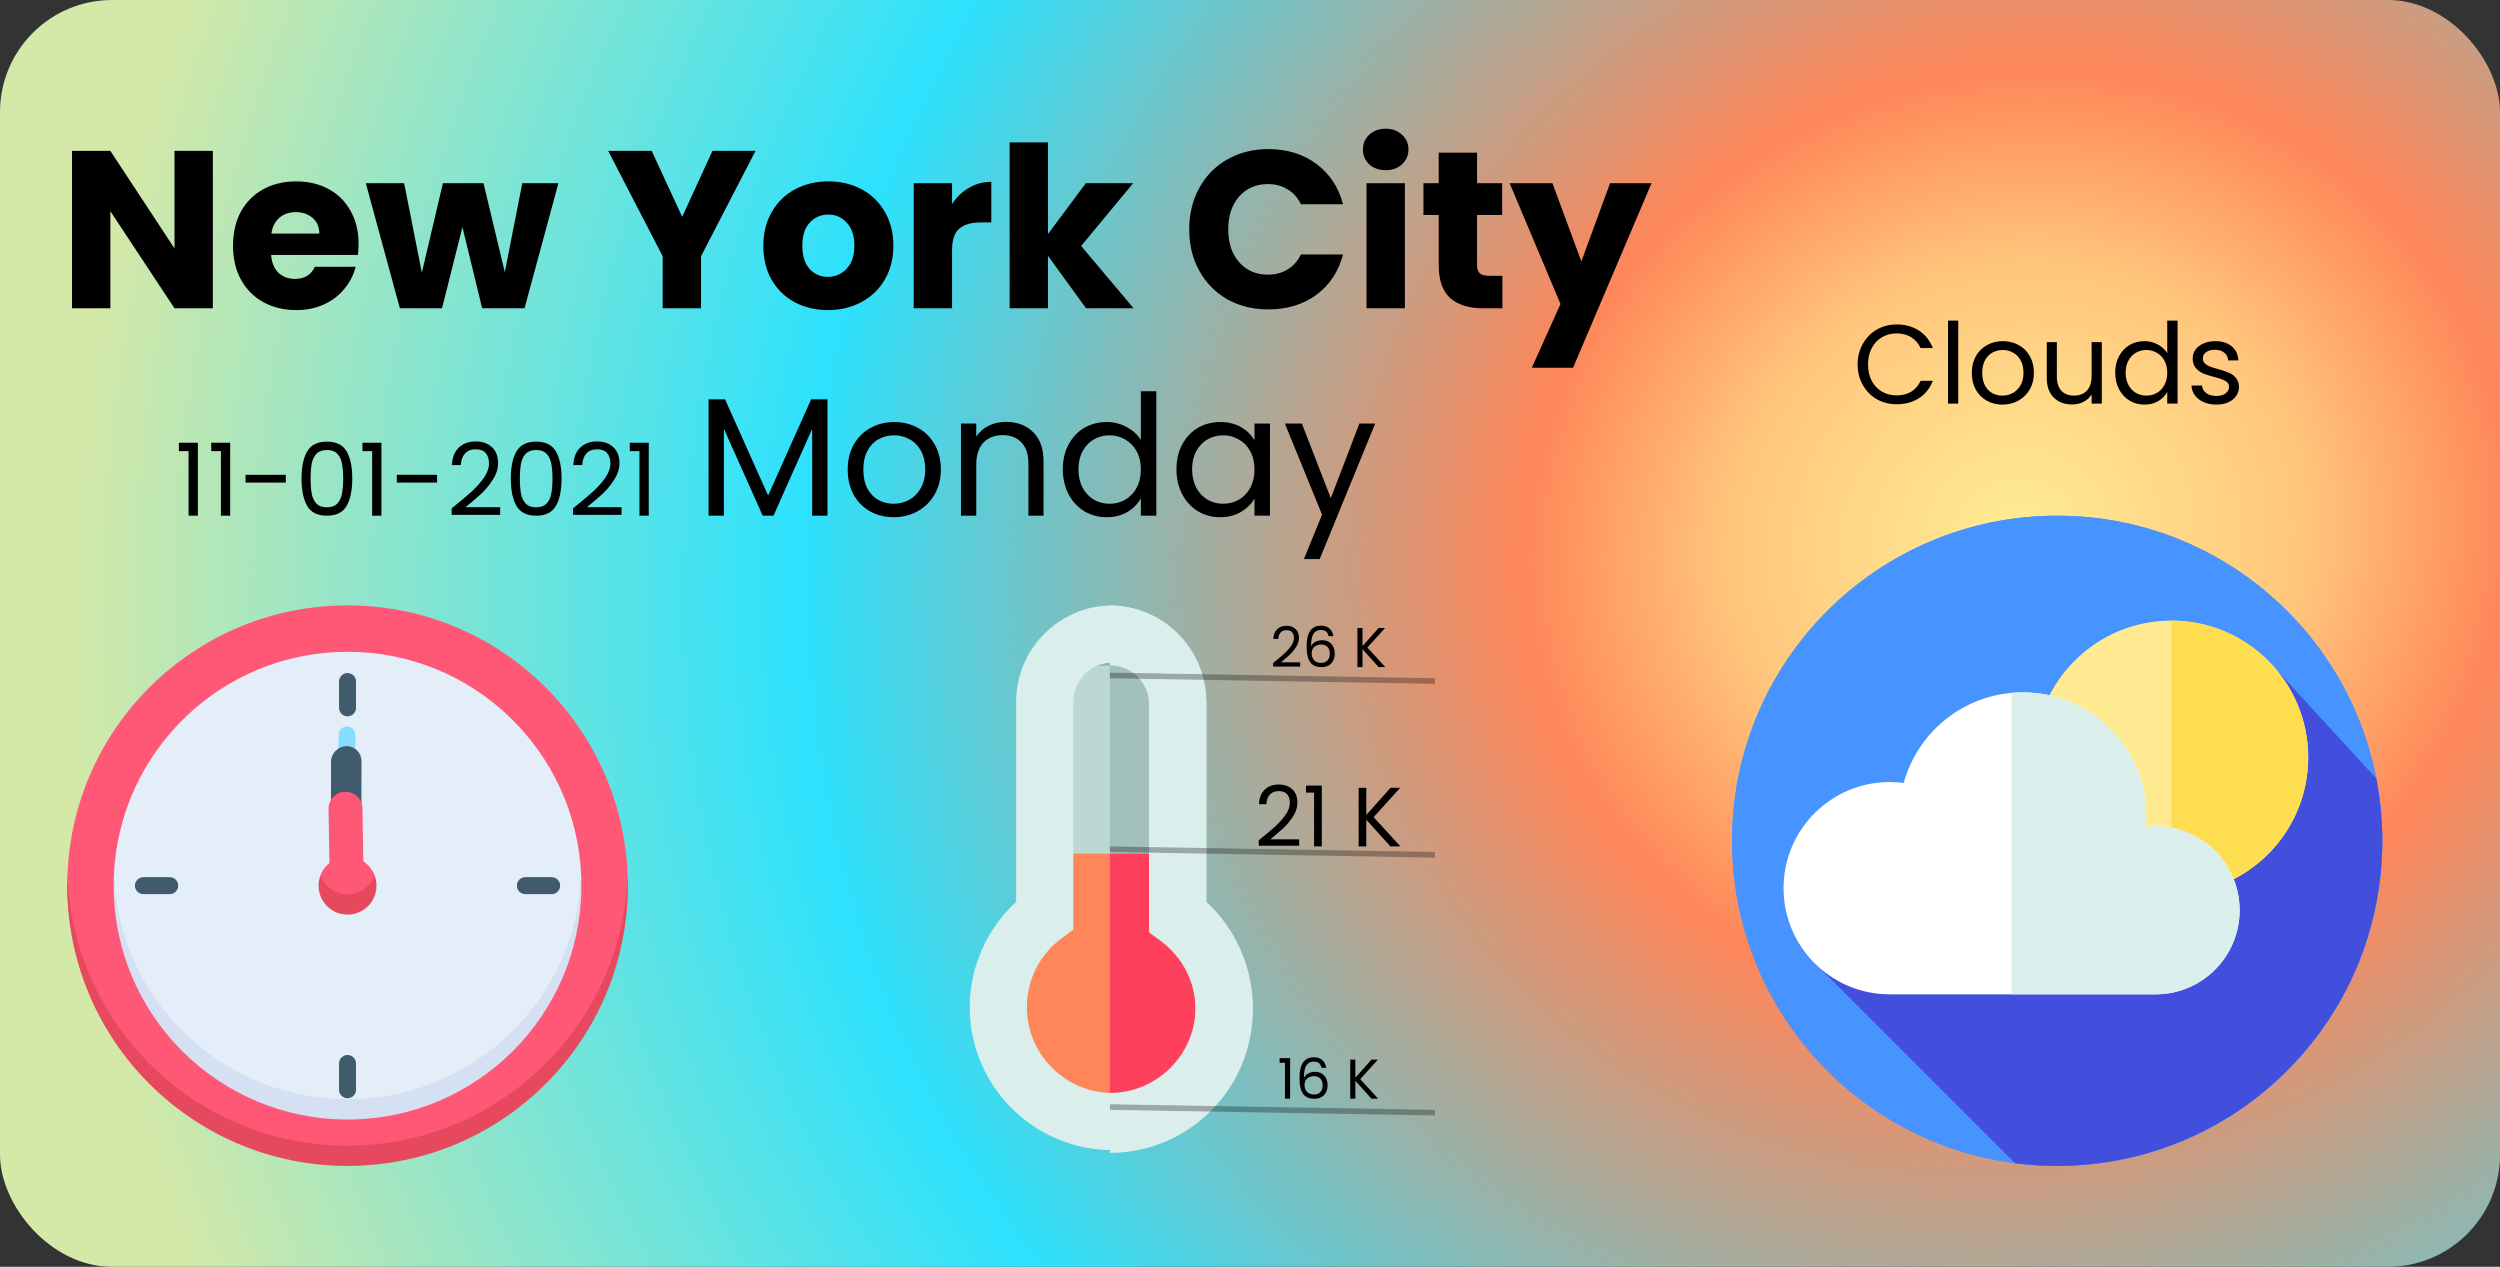<svg width="446" height="226" viewBox="0 0 446 226" fill="none" xmlns="http://www.w3.org/2000/svg">
<rect x="0" y="0" width="446" height="226" fill="#333333" stroke="none"/>
<g id="Weather_BOX#1">
<rect id="Rectangle 3" width="446" height="226" rx="20" fill="url(#paint0_angular)"/>
<path id="11-01-2021 Monday" d="M31.915 80.48V78.986H35.299V92H33.643V80.48H31.915ZM37.681 80.48V78.986H41.065V92H39.409V80.48H37.681ZM50.988 84.71V86.096H43.806V84.71H50.988ZM53.792 85.358C53.792 83.294 54.128 81.686 54.8 80.534C55.472 79.37 56.648 78.788 58.328 78.788C59.996 78.788 61.166 79.37 61.838 80.534C62.51 81.686 62.846 83.294 62.846 85.358C62.846 87.458 62.51 89.09 61.838 90.254C61.166 91.418 59.996 92 58.328 92C56.648 92 55.472 91.418 54.8 90.254C54.128 89.09 53.792 87.458 53.792 85.358ZM61.226 85.358C61.226 84.314 61.154 83.432 61.01 82.712C60.878 81.98 60.596 81.392 60.164 80.948C59.744 80.504 59.132 80.282 58.328 80.282C57.512 80.282 56.888 80.504 56.456 80.948C56.036 81.392 55.754 81.98 55.61 82.712C55.478 83.432 55.412 84.314 55.412 85.358C55.412 86.438 55.478 87.344 55.61 88.076C55.754 88.808 56.036 89.396 56.456 89.84C56.888 90.284 57.512 90.506 58.328 90.506C59.132 90.506 59.744 90.284 60.164 89.84C60.596 89.396 60.878 88.808 61.01 88.076C61.154 87.344 61.226 86.438 61.226 85.358ZM64.663 80.48V78.986H68.047V92H66.391V80.48H64.663ZM77.971 84.71V86.096H70.789V84.71H77.971ZM80.577 90.686C82.101 89.462 83.295 88.46 84.159 87.68C85.023 86.888 85.749 86.066 86.337 85.214C86.937 84.35 87.237 83.504 87.237 82.676C87.237 81.896 87.045 81.284 86.661 80.84C86.289 80.384 85.683 80.156 84.843 80.156C84.027 80.156 83.391 80.414 82.935 80.93C82.491 81.434 82.251 82.112 82.215 82.964H80.631C80.679 81.62 81.087 80.582 81.855 79.85C82.623 79.118 83.613 78.752 84.825 78.752C86.061 78.752 87.039 79.094 87.759 79.778C88.491 80.462 88.857 81.404 88.857 82.604C88.857 83.6 88.557 84.572 87.957 85.52C87.369 86.456 86.697 87.284 85.941 88.004C85.185 88.712 84.219 89.54 83.043 90.488H89.235V91.856H80.577V90.686ZM91.128 85.358C91.128 83.294 91.464 81.686 92.136 80.534C92.808 79.37 93.984 78.788 95.664 78.788C97.332 78.788 98.502 79.37 99.174 80.534C99.846 81.686 100.182 83.294 100.182 85.358C100.182 87.458 99.846 89.09 99.174 90.254C98.502 91.418 97.332 92 95.664 92C93.984 92 92.808 91.418 92.136 90.254C91.464 89.09 91.128 87.458 91.128 85.358ZM98.562 85.358C98.562 84.314 98.49 83.432 98.346 82.712C98.214 81.98 97.932 81.392 97.5 80.948C97.08 80.504 96.468 80.282 95.664 80.282C94.848 80.282 94.224 80.504 93.792 80.948C93.372 81.392 93.09 81.98 92.946 82.712C92.814 83.432 92.748 84.314 92.748 85.358C92.748 86.438 92.814 87.344 92.946 88.076C93.09 88.808 93.372 89.396 93.792 89.84C94.224 90.284 94.848 90.506 95.664 90.506C96.468 90.506 97.08 90.284 97.5 89.84C97.932 89.396 98.214 88.808 98.346 88.076C98.49 87.344 98.562 86.438 98.562 85.358ZM102.233 90.686C103.757 89.462 104.951 88.46 105.815 87.68C106.679 86.888 107.405 86.066 107.993 85.214C108.593 84.35 108.893 83.504 108.893 82.676C108.893 81.896 108.701 81.284 108.317 80.84C107.945 80.384 107.339 80.156 106.499 80.156C105.683 80.156 105.047 80.414 104.591 80.93C104.147 81.434 103.907 82.112 103.871 82.964H102.287C102.335 81.62 102.743 80.582 103.511 79.85C104.279 79.118 105.269 78.752 106.481 78.752C107.717 78.752 108.695 79.094 109.415 79.778C110.147 80.462 110.513 81.404 110.513 82.604C110.513 83.6 110.213 84.572 109.613 85.52C109.025 86.456 108.353 87.284 107.597 88.004C106.841 88.712 105.875 89.54 104.699 90.488H110.891V91.856H102.233V90.686ZM112.352 80.48V78.986H115.736V92H114.08V80.48H112.352ZM147.619 71.24V92H144.889V76.52L137.989 92H136.069L129.139 76.49V92H126.409V71.24H129.349L137.029 88.4L144.709 71.24H147.619ZM159.419 92.27C157.879 92.27 156.479 91.92 155.219 91.22C153.979 90.52 152.999 89.53 152.279 88.25C151.579 86.95 151.229 85.45 151.229 83.75C151.229 82.07 151.589 80.59 152.309 79.31C153.049 78.01 154.049 77.02 155.309 76.34C156.569 75.64 157.979 75.29 159.539 75.29C161.099 75.29 162.509 75.64 163.769 76.34C165.029 77.02 166.019 78 166.739 79.28C167.479 80.56 167.849 82.05 167.849 83.75C167.849 85.45 167.469 86.95 166.709 88.25C165.969 89.53 164.959 90.52 163.679 91.22C162.399 91.92 160.979 92.27 159.419 92.27ZM159.419 89.87C160.399 89.87 161.319 89.64 162.179 89.18C163.039 88.72 163.729 88.03 164.249 87.11C164.789 86.19 165.059 85.07 165.059 83.75C165.059 82.43 164.799 81.31 164.279 80.39C163.759 79.47 163.079 78.79 162.239 78.35C161.399 77.89 160.489 77.66 159.509 77.66C158.509 77.66 157.589 77.89 156.749 78.35C155.929 78.79 155.269 79.47 154.769 80.39C154.269 81.31 154.019 82.43 154.019 83.75C154.019 85.09 154.259 86.22 154.739 87.14C155.239 88.06 155.899 88.75 156.719 89.21C157.539 89.65 158.439 89.87 159.419 89.87ZM179.448 75.26C181.448 75.26 183.068 75.87 184.308 77.09C185.548 78.29 186.168 80.03 186.168 82.31V92H183.468V82.7C183.468 81.06 183.058 79.81 182.238 78.95C181.418 78.07 180.298 77.63 178.878 77.63C177.438 77.63 176.288 78.08 175.428 78.98C174.588 79.88 174.168 81.19 174.168 82.91V92H171.438V75.56H174.168V77.9C174.708 77.06 175.438 76.41 176.358 75.95C177.298 75.49 178.328 75.26 179.448 75.26ZM189.608 83.72C189.608 82.04 189.948 80.57 190.628 79.31C191.308 78.03 192.238 77.04 193.418 76.34C194.618 75.64 195.958 75.29 197.438 75.29C198.718 75.29 199.908 75.59 201.008 76.19C202.108 76.77 202.948 77.54 203.528 78.5V69.8H206.288V92H203.528V88.91C202.988 89.89 202.188 90.7 201.128 91.34C200.068 91.96 198.828 92.27 197.408 92.27C195.948 92.27 194.618 91.91 193.418 91.19C192.238 90.47 191.308 89.46 190.628 88.16C189.948 86.86 189.608 85.38 189.608 83.72ZM203.528 83.75C203.528 82.51 203.278 81.43 202.778 80.51C202.278 79.59 201.598 78.89 200.738 78.41C199.898 77.91 198.968 77.66 197.948 77.66C196.928 77.66 195.998 77.9 195.158 78.38C194.318 78.86 193.648 79.56 193.148 80.48C192.648 81.4 192.398 82.48 192.398 83.72C192.398 84.98 192.648 86.08 193.148 87.02C193.648 87.94 194.318 88.65 195.158 89.15C195.998 89.63 196.928 89.87 197.948 89.87C198.968 89.87 199.898 89.63 200.738 89.15C201.598 88.65 202.278 87.94 202.778 87.02C203.278 86.08 203.528 84.99 203.528 83.75ZM209.881 83.72C209.881 82.04 210.221 80.57 210.901 79.31C211.581 78.03 212.511 77.04 213.691 76.34C214.891 75.64 216.221 75.29 217.681 75.29C219.121 75.29 220.371 75.6 221.431 76.22C222.491 76.84 223.281 77.62 223.801 78.56V75.56H226.561V92H223.801V88.94C223.261 89.9 222.451 90.7 221.371 91.34C220.311 91.96 219.071 92.27 217.651 92.27C216.191 92.27 214.871 91.91 213.691 91.19C212.511 90.47 211.581 89.46 210.901 88.16C210.221 86.86 209.881 85.38 209.881 83.72ZM223.801 83.75C223.801 82.51 223.551 81.43 223.051 80.51C222.551 79.59 221.871 78.89 221.011 78.41C220.171 77.91 219.241 77.66 218.221 77.66C217.201 77.66 216.271 77.9 215.431 78.38C214.591 78.86 213.921 79.56 213.421 80.48C212.921 81.4 212.671 82.48 212.671 83.72C212.671 84.98 212.921 86.08 213.421 87.02C213.921 87.94 214.591 88.65 215.431 89.15C216.271 89.63 217.201 89.87 218.221 89.87C219.241 89.87 220.171 89.63 221.011 89.15C221.871 88.65 222.551 87.94 223.051 87.02C223.551 86.08 223.801 84.99 223.801 83.75ZM245.335 75.56L235.435 99.74H232.615L235.855 91.82L229.225 75.56H232.255L237.415 88.88L242.515 75.56H245.335Z" fill="black"/>
<path id="New York City" d="M37.971 55H31.131L19.691 37.68V55H12.851V26.92H19.691L31.131 44.32V26.92H37.971V55ZM63.969 43.48C63.969 44.12 63.929 44.787 63.849 45.48H48.369C48.476 46.867 48.916 47.933 49.689 48.68C50.489 49.4 51.463 49.76 52.609 49.76C54.316 49.76 55.503 49.04 56.169 47.6H63.449C63.076 49.067 62.396 50.387 61.409 51.56C60.449 52.733 59.236 53.653 57.769 54.32C56.303 54.987 54.663 55.32 52.849 55.32C50.663 55.32 48.716 54.853 47.009 53.92C45.303 52.987 43.969 51.653 43.009 49.92C42.049 48.187 41.569 46.16 41.569 43.84C41.569 41.52 42.036 39.493 42.969 37.76C43.929 36.027 45.263 34.693 46.969 33.76C48.676 32.827 50.636 32.36 52.849 32.36C55.009 32.36 56.929 32.813 58.609 33.72C60.289 34.627 61.596 35.92 62.529 37.6C63.489 39.28 63.969 41.24 63.969 43.48ZM56.969 41.68C56.969 40.507 56.569 39.573 55.769 38.88C54.969 38.187 53.969 37.84 52.769 37.84C51.623 37.84 50.649 38.173 49.849 38.84C49.076 39.507 48.596 40.453 48.409 41.68H56.969ZM99.618 32.68L93.578 55H86.018L82.498 40.52L78.858 55H71.338L65.258 32.68H72.098L75.258 48.64L79.018 32.68H86.258L90.058 48.56L93.178 32.68H99.618ZM134.783 26.92L125.063 45.72V55H118.223V45.72L108.503 26.92H116.263L121.703 38.68L127.103 26.92H134.783ZM147.699 55.32C145.512 55.32 143.539 54.853 141.779 53.92C140.045 52.987 138.672 51.653 137.659 49.92C136.672 48.187 136.179 46.16 136.179 43.84C136.179 41.547 136.685 39.533 137.699 37.8C138.712 36.04 140.099 34.693 141.859 33.76C143.619 32.827 145.592 32.36 147.779 32.36C149.965 32.36 151.939 32.827 153.699 33.76C155.459 34.693 156.845 36.04 157.859 37.8C158.872 39.533 159.379 41.547 159.379 43.84C159.379 46.133 158.859 48.16 157.819 49.92C156.805 51.653 155.405 52.987 153.619 53.92C151.859 54.853 149.885 55.32 147.699 55.32ZM147.699 49.4C149.005 49.4 150.112 48.92 151.019 47.96C151.952 47 152.419 45.627 152.419 43.84C152.419 42.053 151.965 40.68 151.059 39.72C150.179 38.76 149.085 38.28 147.779 38.28C146.445 38.28 145.339 38.76 144.459 39.72C143.579 40.653 143.139 42.027 143.139 43.84C143.139 45.627 143.565 47 144.419 47.96C145.299 48.92 146.392 49.4 147.699 49.4ZM169.847 36.4C170.647 35.173 171.647 34.213 172.847 33.52C174.047 32.8 175.381 32.44 176.847 32.44V39.68H174.967C173.261 39.68 171.981 40.053 171.127 40.8C170.274 41.52 169.847 42.8 169.847 44.64V55H163.007V32.68H169.847V36.4ZM193.757 55L186.957 45.64V55H180.117V25.4H186.957V41.76L193.717 32.68H202.157L192.877 43.88L202.237 55H193.757ZM212.16 40.92C212.16 38.147 212.76 35.68 213.96 33.52C215.16 31.333 216.827 29.64 218.96 28.44C221.12 27.213 223.56 26.6 226.28 26.6C229.613 26.6 232.467 27.48 234.84 29.24C237.213 31 238.8 33.4 239.6 36.44H232.08C231.52 35.267 230.72 34.373 229.68 33.76C228.667 33.147 227.507 32.84 226.2 32.84C224.093 32.84 222.387 33.573 221.08 35.04C219.773 36.507 219.12 38.467 219.12 40.92C219.12 43.373 219.773 45.333 221.08 46.8C222.387 48.267 224.093 49 226.2 49C227.507 49 228.667 48.693 229.68 48.08C230.72 47.467 231.52 46.573 232.08 45.4H239.6C238.8 48.44 237.213 50.84 234.84 52.6C232.467 54.333 229.613 55.2 226.28 55.2C223.56 55.2 221.12 54.6 218.96 53.4C216.827 52.173 215.16 50.48 213.96 48.32C212.76 46.16 212.16 43.693 212.16 40.92ZM247.229 30.36C246.029 30.36 245.042 30.013 244.269 29.32C243.522 28.6 243.149 27.72 243.149 26.68C243.149 25.613 243.522 24.733 244.269 24.04C245.042 23.32 246.029 22.96 247.229 22.96C248.402 22.96 249.362 23.32 250.109 24.04C250.882 24.733 251.269 25.613 251.269 26.68C251.269 27.72 250.882 28.6 250.109 29.32C249.362 30.013 248.402 30.36 247.229 30.36ZM250.629 32.68V55H243.789V32.68H250.629ZM268.025 49.2V55H264.545C262.065 55 260.132 54.4 258.745 53.2C257.359 51.973 256.665 49.987 256.665 47.24V38.36H253.945V32.68H256.665V27.24H263.505V32.68H267.985V38.36H263.505V47.32C263.505 47.987 263.665 48.467 263.985 48.76C264.305 49.053 264.839 49.2 265.585 49.2H268.025ZM294.635 32.68L280.635 65.6H273.275L278.395 54.24L269.315 32.68H276.955L282.115 46.64L287.235 32.68H294.635Z" fill="black"/>
<g id="basic">
<path id="Clouds" d="M331.399 65.02C331.399 63.66 331.706 62.44 332.319 61.36C332.932 60.267 333.766 59.413 334.819 58.8C335.886 58.187 337.066 57.88 338.359 57.88C339.879 57.88 341.206 58.247 342.339 58.98C343.472 59.713 344.299 60.753 344.819 62.1H342.639C342.252 61.26 341.692 60.613 340.959 60.16C340.239 59.707 339.372 59.48 338.359 59.48C337.386 59.48 336.512 59.707 335.739 60.16C334.966 60.613 334.359 61.26 333.919 62.1C333.479 62.927 333.259 63.9 333.259 65.02C333.259 66.127 333.479 67.1 333.919 67.94C334.359 68.767 334.966 69.407 335.739 69.86C336.512 70.313 337.386 70.54 338.359 70.54C339.372 70.54 340.239 70.32 340.959 69.88C341.692 69.427 342.252 68.78 342.639 67.94H344.819C344.299 69.273 343.472 70.307 342.339 71.04C341.206 71.76 339.879 72.12 338.359 72.12C337.066 72.12 335.886 71.82 334.819 71.22C333.766 70.607 332.932 69.76 332.319 68.68C331.706 67.6 331.399 66.38 331.399 65.02ZM349.348 57.2V72H347.528V57.2H349.348ZM357.23 72.18C356.203 72.18 355.27 71.947 354.43 71.48C353.603 71.013 352.95 70.353 352.47 69.5C352.003 68.633 351.77 67.633 351.77 66.5C351.77 65.38 352.01 64.393 352.49 63.54C352.983 62.673 353.65 62.013 354.49 61.56C355.33 61.093 356.27 60.86 357.31 60.86C358.35 60.86 359.29 61.093 360.13 61.56C360.97 62.013 361.63 62.667 362.11 63.52C362.603 64.373 362.85 65.367 362.85 66.5C362.85 67.633 362.597 68.633 362.09 69.5C361.597 70.353 360.923 71.013 360.07 71.48C359.217 71.947 358.27 72.18 357.23 72.18ZM357.23 70.58C357.883 70.58 358.497 70.427 359.07 70.12C359.643 69.813 360.103 69.353 360.45 68.74C360.81 68.127 360.99 67.38 360.99 66.5C360.99 65.62 360.817 64.873 360.47 64.26C360.123 63.647 359.67 63.193 359.11 62.9C358.55 62.593 357.943 62.44 357.29 62.44C356.623 62.44 356.01 62.593 355.45 62.9C354.903 63.193 354.463 63.647 354.13 64.26C353.797 64.873 353.63 65.62 353.63 66.5C353.63 67.393 353.79 68.147 354.11 68.76C354.443 69.373 354.883 69.833 355.43 70.14C355.977 70.433 356.577 70.58 357.23 70.58ZM374.963 61.04V72H373.143V70.38C372.796 70.94 372.31 71.38 371.683 71.7C371.07 72.007 370.39 72.16 369.643 72.16C368.79 72.16 368.023 71.987 367.343 71.64C366.663 71.28 366.123 70.747 365.723 70.04C365.336 69.333 365.143 68.473 365.143 67.46V61.04H366.943V67.22C366.943 68.3 367.216 69.133 367.763 69.72C368.31 70.293 369.056 70.58 370.003 70.58C370.976 70.58 371.743 70.28 372.303 69.68C372.863 69.08 373.143 68.207 373.143 67.06V61.04H374.963ZM377.356 66.48C377.356 65.36 377.583 64.38 378.036 63.54C378.489 62.687 379.109 62.027 379.896 61.56C380.696 61.093 381.589 60.86 382.576 60.86C383.429 60.86 384.223 61.06 384.956 61.46C385.689 61.847 386.249 62.36 386.636 63V57.2H388.476V72H386.636V69.94C386.276 70.593 385.743 71.133 385.036 71.56C384.329 71.973 383.503 72.18 382.556 72.18C381.583 72.18 380.696 71.94 379.896 71.46C379.109 70.98 378.489 70.307 378.036 69.44C377.583 68.573 377.356 67.587 377.356 66.48ZM386.636 66.5C386.636 65.673 386.469 64.953 386.136 64.34C385.803 63.727 385.349 63.26 384.776 62.94C384.216 62.607 383.596 62.44 382.916 62.44C382.236 62.44 381.616 62.6 381.056 62.92C380.496 63.24 380.049 63.707 379.716 64.32C379.383 64.933 379.216 65.653 379.216 66.48C379.216 67.32 379.383 68.053 379.716 68.68C380.049 69.293 380.496 69.767 381.056 70.1C381.616 70.42 382.236 70.58 382.916 70.58C383.596 70.58 384.216 70.42 384.776 70.1C385.349 69.767 385.803 69.293 386.136 68.68C386.469 68.053 386.636 67.327 386.636 66.5ZM395.432 72.18C394.592 72.18 393.838 72.04 393.172 71.76C392.505 71.467 391.978 71.067 391.592 70.56C391.205 70.04 390.992 69.447 390.952 68.78H392.832C392.885 69.327 393.138 69.773 393.592 70.12C394.058 70.467 394.665 70.64 395.412 70.64C396.105 70.64 396.652 70.487 397.052 70.18C397.452 69.873 397.652 69.487 397.652 69.02C397.652 68.54 397.438 68.187 397.012 67.96C396.585 67.72 395.925 67.487 395.032 67.26C394.218 67.047 393.552 66.833 393.032 66.62C392.525 66.393 392.085 66.067 391.712 65.64C391.352 65.2 391.172 64.627 391.172 63.92C391.172 63.36 391.338 62.847 391.672 62.38C392.005 61.913 392.478 61.547 393.092 61.28C393.705 61 394.405 60.86 395.192 60.86C396.405 60.86 397.385 61.167 398.132 61.78C398.878 62.393 399.278 63.233 399.332 64.3H397.512C397.472 63.727 397.238 63.267 396.812 62.92C396.398 62.573 395.838 62.4 395.132 62.4C394.478 62.4 393.958 62.54 393.572 62.82C393.185 63.1 392.992 63.467 392.992 63.92C392.992 64.28 393.105 64.58 393.332 64.82C393.572 65.047 393.865 65.233 394.212 65.38C394.572 65.513 395.065 65.667 395.692 65.84C396.478 66.053 397.118 66.267 397.612 66.48C398.105 66.68 398.525 66.987 398.872 67.4C399.232 67.813 399.418 68.353 399.432 69.02C399.432 69.62 399.265 70.16 398.932 70.64C398.598 71.12 398.125 71.5 397.512 71.78C396.912 72.047 396.218 72.18 395.432 72.18Z" fill="black"/>
<g id="main">
<g id="Group">
<g id="XMLID 239">
<g id="Group_2">
<g id="XMLID 1728">
<g id="XMLID 1732">
<g id="XMLID 1742">
<g id="XMLID 1745">
<g id="XMLID 1836">
<g id="XMLID 1837">
<g id="XMLID 1838">
<g id="XMLID 1839">
<g id="XMLID 1840">
<g id="XMLID 1930">
<g id="XMLID 1931">
<g id="XMLID 1932">
<g id="XMLID 1933">
<g id="XMLID 1934">
<path id="Vector" d="M367 208C399.033 208 425 182.033 425 150C425 117.967 399.033 92 367 92C334.967 92 309 117.967 309 150C309 182.033 334.967 208 367 208Z" fill="#4793FF"/>
</g>
</g>
</g>
</g>
</g>
</g>
</g>
</g>
</g>
</g>
</g>
</g>
</g>
</g>
</g>
</g>
<g id="Group_3">
<g id="XMLID 109">
<g id="Group_4">
<g id="XMLID 1594">
<g id="XMLID 1597">
<g id="XMLID 1598">
<g id="XMLID 1599">
<g id="XMLID 1600">
<g id="XMLID 1602">
<g id="XMLID 1687">
<g id="XMLID 1689">
<g id="XMLID 1720">
<g id="XMLID 1721">
<g id="XMLID 1722">
<g id="XMLID 1723">
<g id="XMLID 1724">
<g id="XMLID 1726">
<path id="Vector_2" d="M367 208C399.033 208 425 182.033 425 150C425 117.967 399.033 92 367 92C334.967 92 309 117.967 309 150C309 182.033 334.967 208 367 208Z" fill="#4793FF"/>
</g>
</g>
</g>
</g>
</g>
</g>
</g>
</g>
</g>
</g>
</g>
</g>
</g>
</g>
</g>
</g>
<path id="Vector_3" d="M425 150C425 146.197 424.63 142.48 423.931 138.881L406.265 119.646C406.265 119.646 372.664 111.711 370.398 125.909C368.133 140.107 324.725 172.76 324.725 172.76L359.48 207.515C361.942 207.834 364.452 208 367 208C399.033 208 425 182.033 425 150Z" fill="#424FDD"/>
<path id="Vector_4" d="M387.38 159.519C400.857 159.519 411.782 148.594 411.782 135.118C411.782 121.641 400.857 110.716 387.38 110.716C373.903 110.716 362.978 121.641 362.978 135.118C362.978 148.594 373.903 159.519 387.38 159.519Z" fill="#FFEA92"/>
<path id="Vector_5" d="M411.782 135.117C411.782 148.595 400.858 159.52 387.379 159.52V110.716C400.858 110.716 411.782 121.641 411.782 135.117Z" fill="#FFDD50"/>
<g id="Group_5">
<g id="Group_6">
<path id="Vector_6" d="M384.555 147.398C383.963 147.398 383.38 147.436 382.807 147.503C382.863 146.86 382.894 146.21 382.894 145.552C382.894 133.383 373.028 123.517 360.859 123.517C350.724 123.517 342.188 130.361 339.617 139.678C338.801 139.571 337.968 139.515 337.123 139.515C326.664 139.515 318.186 147.993 318.186 158.452C318.186 168.911 326.664 177.389 337.123 177.389H384.555C392.837 177.389 399.55 170.676 399.55 162.394C399.55 154.112 392.837 147.398 384.555 147.398Z" fill="white"/>
<g id="Group_7">
<path id="Vector_7" d="M399.55 162.393C399.55 170.675 392.837 177.389 384.555 177.389H358.868V123.606C359.524 123.546 360.188 123.517 360.859 123.517C373.029 123.517 382.894 133.382 382.894 145.552C382.894 146.21 382.863 146.86 382.806 147.502C383.38 147.436 383.962 147.397 384.554 147.397C392.837 147.397 399.55 154.112 399.55 162.393Z" fill="#DAEFEC"/>
</g>
</g>
</g>
</g>
</g>
</g>
</g>
<g id="Temp">
<g id="039-thermometer 1" clip-path="url(#clip0)">
<g id="Group 1">
<g id="Group_8">
<g id="Group_9">
<g id="Group_10">
<path id="Vector_8" d="M185.15 118.766H210.85V154.913H185.15V118.766Z" fill="#BCD8D3"/>
</g>
<g id="Group_11">
<path id="Vector_9" d="M198 118.766H210.851V154.914H198V118.766Z" fill="#A3C1BB"/>
</g>
<g id="Group_12">
<g id="count">
<g id="Group_13">
<path id="Vector_10" d="M185.893 152.297V165.786C180.869 169.5 177.61 175.466 177.61 182.194C177.61 193.455 186.739 202.584 198 202.584C209.261 202.584 218.391 193.455 218.391 182.194C218.391 175.466 215.132 169.5 210.107 165.786V152.297H185.893Z" fill="#FF8659"/>
</g>
<path id="Vector_11" d="M218.391 182.194C218.391 193.454 209.262 202.585 198 202.585V152.297H210.108V165.786C215.133 169.5 218.391 175.465 218.391 182.194Z" fill="#FF405C"/>
</g>
</g>
<g id="Group_14">
<path id="Vector_12" d="M215.205 160.886V125.205C215.205 115.719 207.486 108 198 108V118.195C201.865 118.195 205.01 121.34 205.01 125.205V165.853L207.076 167.38C211.027 170.3 213.293 174.786 213.293 179.689C213.293 188.122 206.433 194.982 198 194.982V205.177C212.054 205.177 223.488 193.743 223.488 179.689C223.488 172.536 220.432 165.685 215.205 160.886Z" fill="#DAEFEC"/>
<path id="Vector_13" d="M215.205 161.381V125.7C215.205 116.214 207.486 108.495 198 108.495V118.69C201.865 118.69 205.01 121.835 205.01 125.7V166.348L207.076 167.875C211.027 170.795 213.293 175.281 213.293 180.184C213.293 188.616 206.433 195.477 198 195.477V205.672C212.054 205.672 223.488 194.237 223.488 180.184C223.488 173.031 220.432 166.18 215.205 161.381Z" fill="#DAEFEC"/>
</g>
<g id="Group_15">
<path id="Vector_14" d="M181.284 160.886V125.205C181.284 115.719 189.003 108 198.49 108V118.195C194.625 118.195 191.48 121.34 191.48 125.205V165.853L189.413 167.38C185.462 170.3 183.196 174.786 183.196 179.689C183.196 188.122 190.057 194.982 198.49 194.982V205.177C184.435 205.177 173 193.743 173 179.689C173 172.536 176.057 165.685 181.284 160.886Z" fill="#DAEFEC"/>
</g>
</g>
</g>
<g id="highest">
<path id="26 K" d="M227.134 118.27C227.981 117.59 228.644 117.033 229.124 116.6C229.604 116.16 230.007 115.703 230.334 115.23C230.667 114.75 230.834 114.28 230.834 113.82C230.834 113.387 230.727 113.047 230.514 112.8C230.307 112.547 229.971 112.42 229.504 112.42C229.051 112.42 228.697 112.563 228.444 112.85C228.197 113.13 228.064 113.507 228.044 113.98H227.164C227.191 113.233 227.417 112.657 227.844 112.25C228.271 111.843 228.821 111.64 229.494 111.64C230.181 111.64 230.724 111.83 231.124 112.21C231.531 112.59 231.734 113.113 231.734 113.78C231.734 114.333 231.567 114.873 231.234 115.4C230.907 115.92 230.534 116.38 230.114 116.78C229.694 117.173 229.157 117.633 228.504 118.16H231.944V118.92H227.134V118.27ZM237.026 113.49C236.879 112.75 236.423 112.38 235.656 112.38C235.063 112.38 234.619 112.61 234.326 113.07C234.033 113.523 233.889 114.273 233.896 115.32C234.049 114.973 234.303 114.703 234.656 114.51C235.016 114.31 235.416 114.21 235.856 114.21C236.543 114.21 237.089 114.423 237.496 114.85C237.909 115.277 238.116 115.867 238.116 116.62C238.116 117.073 238.026 117.48 237.846 117.84C237.673 118.2 237.406 118.487 237.046 118.7C236.693 118.913 236.263 119.02 235.756 119.02C235.069 119.02 234.533 118.867 234.146 118.56C233.759 118.253 233.489 117.83 233.336 117.29C233.183 116.75 233.106 116.083 233.106 115.29C233.106 112.843 233.959 111.62 235.666 111.62C236.319 111.62 236.833 111.797 237.206 112.15C237.579 112.503 237.799 112.95 237.866 113.49H237.026ZM235.666 114.98C235.379 114.98 235.109 115.04 234.856 115.16C234.603 115.273 234.396 115.45 234.236 115.69C234.083 115.923 234.006 116.21 234.006 116.55C234.006 117.057 234.153 117.47 234.446 117.79C234.739 118.103 235.159 118.26 235.706 118.26C236.173 118.26 236.543 118.117 236.816 117.83C237.096 117.537 237.236 117.143 237.236 116.65C237.236 116.13 237.103 115.723 236.836 115.43C236.569 115.13 236.179 114.98 235.666 114.98ZM245.94 119L243.07 115.82V119H242.16V112.03H243.07V115.26L245.95 112.03H247.1L243.94 115.52L247.13 119H245.94Z" fill="black"/>
<line id="Line 2" opacity="0.3" x1="198.009" y1="120.5" x2="256.009" y2="121.5" stroke="black"/>
</g>
<g id="current">
<path id="21 K" d="M224.559 149.905C225.829 148.885 226.824 148.05 227.544 147.4C228.264 146.74 228.869 146.055 229.359 145.345C229.859 144.625 230.109 143.92 230.109 143.23C230.109 142.58 229.949 142.07 229.629 141.7C229.319 141.32 228.814 141.13 228.114 141.13C227.434 141.13 226.904 141.345 226.524 141.775C226.154 142.195 225.954 142.76 225.924 143.47H224.604C224.644 142.35 224.984 141.485 225.624 140.875C226.264 140.265 227.089 139.96 228.099 139.96C229.129 139.96 229.944 140.245 230.544 140.815C231.154 141.385 231.459 142.17 231.459 143.17C231.459 144 231.209 144.81 230.709 145.6C230.219 146.38 229.659 147.07 229.029 147.67C228.399 148.26 227.594 148.95 226.614 149.74H231.774V150.88H224.559V149.905ZM232.992 141.4V140.155H235.812V151H234.432V141.4H232.992ZM248.051 151L243.746 146.23V151H242.381V140.545H243.746V145.39L248.066 140.545H249.791L245.051 145.78L249.836 151H248.051Z" fill="black"/>
<line id="Line 3" opacity="0.3" x1="198.009" y1="151.5" x2="256.009" y2="152.5" stroke="black"/>
</g>
<g id="minimum">
<path id="16 K" d="M228.278 189.6V188.77H230.158V196H229.238V189.6H228.278ZM235.752 190.49C235.605 189.75 235.148 189.38 234.382 189.38C233.788 189.38 233.345 189.61 233.052 190.07C232.758 190.523 232.615 191.273 232.622 192.32C232.775 191.973 233.028 191.703 233.382 191.51C233.742 191.31 234.142 191.21 234.582 191.21C235.268 191.21 235.815 191.423 236.222 191.85C236.635 192.277 236.842 192.867 236.842 193.62C236.842 194.073 236.752 194.48 236.572 194.84C236.398 195.2 236.132 195.487 235.772 195.7C235.418 195.913 234.988 196.02 234.482 196.02C233.795 196.02 233.258 195.867 232.872 195.56C232.485 195.253 232.215 194.83 232.062 194.29C231.908 193.75 231.832 193.083 231.832 192.29C231.832 189.843 232.685 188.62 234.392 188.62C235.045 188.62 235.558 188.797 235.932 189.15C236.305 189.503 236.525 189.95 236.592 190.49H235.752ZM234.392 191.98C234.105 191.98 233.835 192.04 233.582 192.16C233.328 192.273 233.122 192.45 232.962 192.69C232.808 192.923 232.732 193.21 232.732 193.55C232.732 194.057 232.878 194.47 233.172 194.79C233.465 195.103 233.885 195.26 234.432 195.26C234.898 195.26 235.268 195.117 235.542 194.83C235.822 194.537 235.962 194.143 235.962 193.65C235.962 193.13 235.828 192.723 235.562 192.43C235.295 192.13 234.905 191.98 234.392 191.98ZM244.665 196L241.795 192.82V196H240.885V189.03H241.795V192.26L244.675 189.03H245.825L242.665 192.52L245.855 196H244.665Z" fill="black"/>
<line id="Line 4" opacity="0.3" x1="198.009" y1="197.5" x2="256.009" y2="198.5" stroke="black"/>
</g>
</g>
</g>
</g>
<g id="Time">
<g id="clock 1">
<g id="Group_16">
<g id="Group_17">
<path id="Vector_15" d="M112 158C112 157.393 111.989 156.787 111.968 156.185C111.012 129.412 89.007 108 62 108C34.993 108 12.988 129.412 12.032 156.185C12.011 156.787 12 157.393 12 158C12 185.614 37.684 206.186 62 206.186C86.757 206.186 112 185.614 112 158Z" fill="#FF5876"/>
<path id="Vector_16" d="M62 204.371C34.994 204.371 12.992 182.959 12.036 156.185C12.015 156.788 12 157.392 12 158C12 185.614 34.386 208 62 208C89.614 208 112 185.614 112 158C112 157.392 111.985 156.788 111.964 156.185C111.008 182.959 89.006 204.371 62 204.371Z" fill="#E6485D"/>
<path id="Vector_17" d="M103.683 156.185C102.733 133.985 84.435 116.278 62 116.278C39.565 116.278 21.267 133.985 20.317 156.185C20.291 156.787 20.316 197.068 62 197.068C103.684 197.068 103.709 156.787 103.683 156.185Z" fill="#E4EEF9"/>
<path id="Vector_18" d="M62 196.093C39.566 196.093 21.27 178.386 20.319 156.185C20.294 156.787 20.278 157.392 20.278 158C20.278 181.042 38.957 199.722 62 199.722C85.043 199.722 103.722 181.043 103.722 158C103.722 157.392 103.706 156.787 103.681 156.185C102.73 178.386 84.434 196.093 62 196.093Z" fill="#D5E0F2"/>
<path id="seconds" d="M60.585 157.109C60.366 156.845 60.235 156.505 60.237 156.135L60.39 131.12C60.395 130.285 61.076 129.612 61.911 129.617C62.746 129.622 63.419 130.303 63.414 131.139L63.261 156.154C63.256 156.989 62.575 157.662 61.74 157.657C61.275 157.654 60.86 157.441 60.585 157.109Z" fill="#86DCFF"/>
<g id="minutes">
<path id="Vector_19" d="M64.458 155.088L64.49 135.767C64.493 134.27 63.278 133.086 61.777 133.122C60.276 133.158 59.057 134.401 59.055 135.898L59.022 155.6L61.829 157.14L64.458 155.088Z" fill="#405B6C"/>
</g>
<g id="hours">
<path id="Vector_20" d="M61.585 141.253C59.915 141.281 58.584 142.657 58.612 144.327L58.78 154.431L61.724 156.32L64.834 154.727L64.659 144.226C64.632 142.556 63.255 141.225 61.585 141.253Z" fill="#FF5876"/>
</g>
<g id="fixed">
<path id="Vector_21" d="M66.84 156.185C66.106 154.226 64.216 152.832 62 152.832C59.784 152.832 57.894 154.226 57.16 156.185C56.948 156.75 57.145 161.353 62 161.353C66.854 161.353 67.052 156.75 66.84 156.185Z" fill="#FF5876"/>
<path id="Vector_22" d="M62 159.539C59.784 159.539 57.895 158.145 57.16 156.186C56.948 156.75 56.832 157.361 56.832 158C56.832 160.854 59.146 163.168 62 163.168C64.854 163.168 67.168 160.854 67.168 158C67.168 157.361 67.051 156.75 66.84 156.186C66.105 158.144 64.216 159.539 62 159.539Z" fill="#E6485D"/>
</g>
</g>
<g id="Group_18">
<path id="Vector_23" d="M63.515 126.276V121.583C63.515 120.746 62.837 120.068 62 120.068C61.163 120.068 60.485 120.746 60.485 121.583V126.276C60.485 127.113 61.163 127.791 62 127.791C62.837 127.791 63.515 127.113 63.515 126.276Z" fill="#405B6C"/>
<path id="Vector_24" d="M60.485 189.724V194.417C60.485 195.254 61.163 195.932 62 195.932C62.837 195.932 63.515 195.254 63.515 194.417V189.724C63.515 188.887 62.837 188.209 62 188.209C61.163 188.209 60.485 188.887 60.485 189.724Z" fill="#405B6C"/>
<path id="Vector_25" d="M98.417 159.515C99.254 159.515 99.932 158.837 99.932 158C99.932 157.163 99.254 156.485 98.417 156.485H93.724C92.887 156.485 92.209 157.163 92.209 158C92.209 158.837 92.887 159.515 93.724 159.515H98.417Z" fill="#405B6C"/>
<path id="Vector_26" d="M25.583 156.485C24.746 156.485 24.068 157.163 24.068 158C24.068 158.837 24.746 159.515 25.583 159.515H30.276C31.113 159.515 31.791 158.837 31.791 158C31.791 157.163 31.113 156.485 30.276 156.485H25.583Z" fill="#405B6C"/>
</g>
</g>
</g>
</g>
</g>
<defs>
<radialGradient id="paint0_angular" cx="0" cy="0" r="1" gradientUnits="userSpaceOnUse" gradientTransform="translate(361 94.907) rotate(160.042) scale(384.065 358.172)">
<stop offset="0.011" stop-color="#FFEA92"/>
<stop offset="0.076" stop-color="#FFD787"/>
<stop offset="0.135" stop-color="#FFC67D"/>
<stop offset="0.234" stop-color="#FF8659"/>
<stop offset="0.574" stop-color="#2DE1FD"/>
<stop offset="0.922" stop-color="#D4E8A8"/>
</radialGradient>
<clipPath id="clip0">
<rect width="116" height="116" fill="white" transform="translate(140 102)"/>
</clipPath>
</defs>
</svg>
